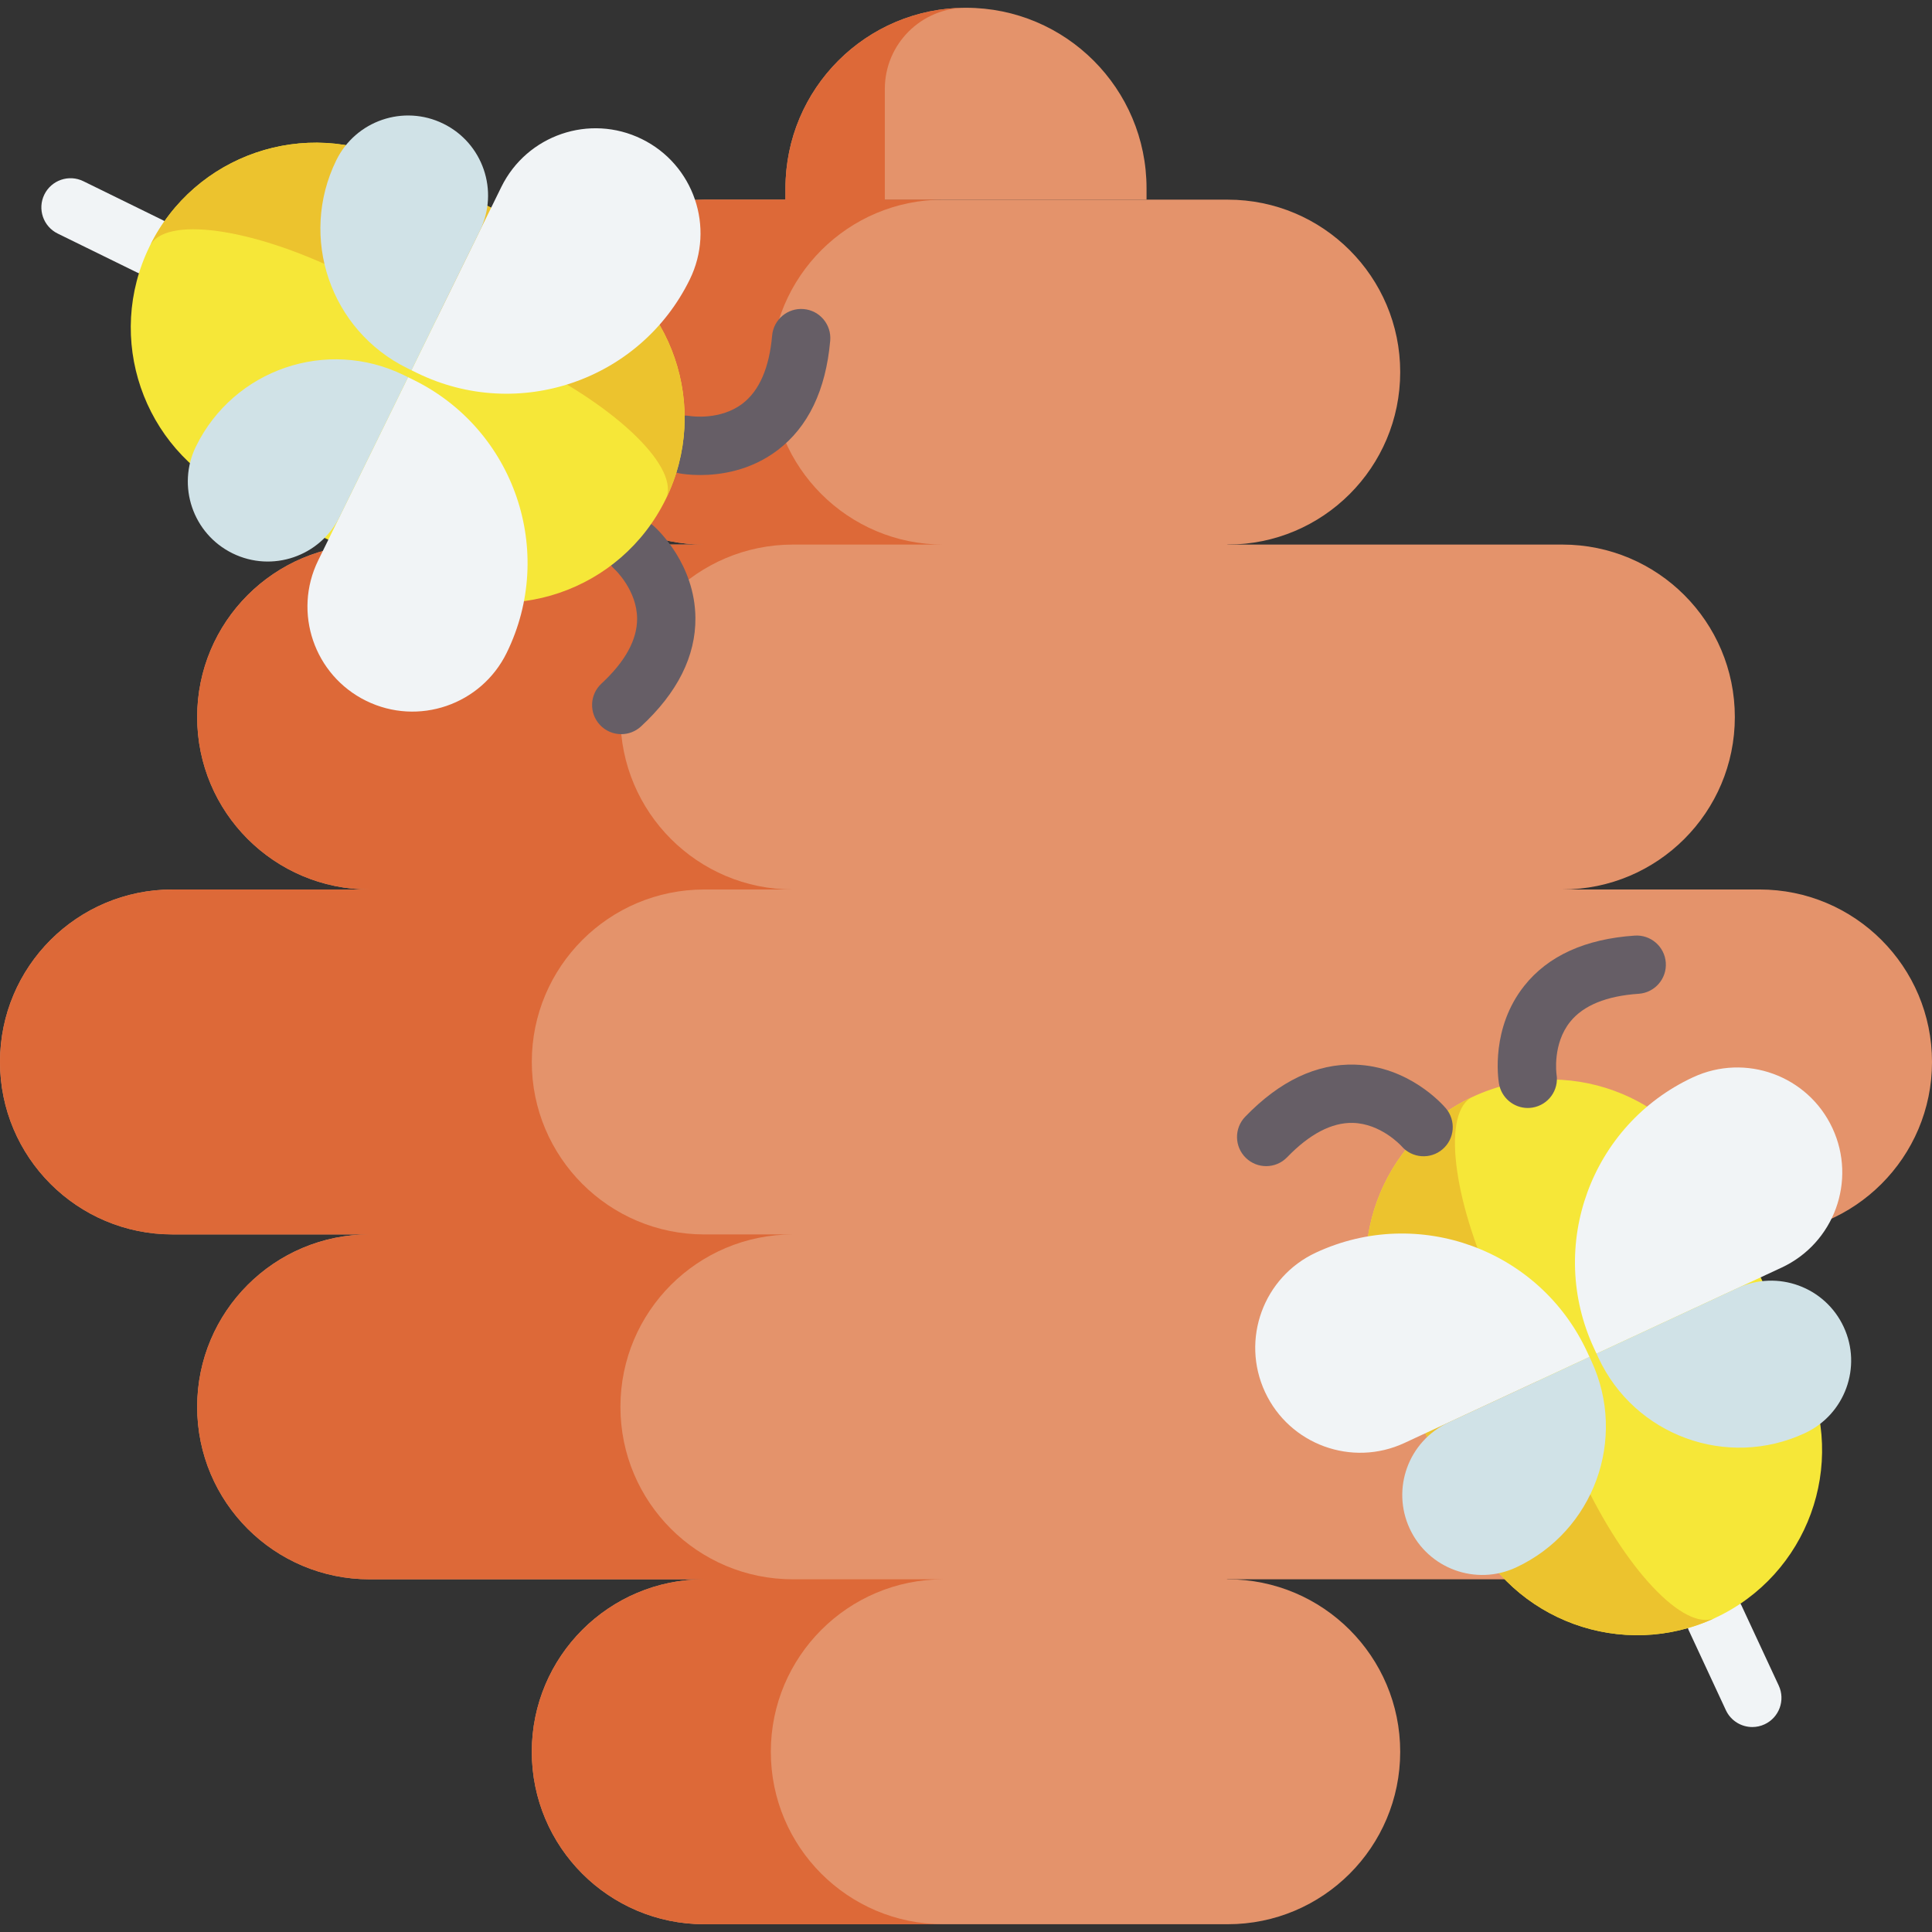 <svg id="Capa_1" enable-background="new 0 0 512 512" height="512" viewBox="0 0 512 512" width="512" xmlns="http://www.w3.org/2000/svg"><rect x="0" y="0" width="512" height="512" fill="#333333" stroke="none"/><g><g fill="#e4936b"><path d="m466.297 327.128h-420.594c-25.241 0-45.703-20.462-45.703-45.703 0-25.241 20.462-45.703 45.703-45.703h420.595c25.241 0 45.703 20.462 45.703 45.703-.001 25.241-20.463 45.703-45.704 45.703z"/><path d="m414.046 235.723-158.047 28.374-158.045-28.374c-25.241 0-45.703-20.462-45.703-45.703 0-25.241 20.462-45.703 45.703-45.703h316.092c25.241 0 45.703 20.462 45.703 45.703 0 25.241-20.462 45.703-45.703 45.703z"/><path d="m325.366 144.317-59.582 20.154-79.149-20.154c-25.241 0-45.703-20.462-45.703-45.703 0-25.241 20.462-45.703 45.703-45.703h138.731c25.241 0 45.703 20.462 45.703 45.703-.001 25.241-20.462 45.703-45.703 45.703z"/><path d="m97.954 327.128 158.045-24.301 158.047 24.301c25.241 0 45.703 20.462 45.703 45.703 0 25.241-20.462 45.703-45.703 45.703h-316.092c-25.241 0-45.703-20.462-45.703-45.703 0-25.241 20.462-45.703 45.703-45.703z"/><path d="m186.634 418.534 85.358-21.051 53.373 21.051c25.241 0 45.703 20.462 45.703 45.703 0 25.241-20.462 45.703-45.703 45.703h-138.731c-25.241 0-45.703-20.462-45.703-45.703.001-25.241 20.462-45.703 45.703-45.703z"/><path d="m256 2.06c-26.424 0-47.845 21.421-47.845 47.845v3.007h95.69v-3.007c0-26.424-21.421-47.845-47.845-47.845z"/></g><path d="m249.983 52.911h-15.494v-29.339c0-11.878 9.632-21.51 21.51-21.51-26.424 0-47.841 21.417-47.841 47.841v3.008h-21.52c-12.62 0-24.044 5.11-32.317 13.382-8.272 8.272-13.392 19.707-13.392 32.327 0 25.239 20.47 45.699 45.709 45.699h-88.689c-12.62 0-24.044 5.12-32.317 13.382-8.272 8.272-13.382 19.697-13.382 32.317 0 25.239 20.459 45.709 45.699 45.709h-52.25c-12.62 0-24.044 5.11-32.317 13.382-8.272 8.272-13.382 19.697-13.382 32.316 0 25.239 20.459 45.709 45.699 45.709h52.251c-12.62 0-24.044 5.12-32.317 13.382-8.272 8.272-13.382 19.697-13.382 32.317 0 25.239 20.459 45.699 45.699 45.699h88.688c-12.62 0-24.044 5.12-32.317 13.392-8.272 8.272-13.392 19.697-13.392 32.317 0 25.239 20.47 45.699 45.709 45.699h63.346c-25.239 0-45.709-20.459-45.709-45.699 0-12.62 5.12-24.044 13.392-32.317 8.272-8.272 19.697-13.392 32.317-13.392h-39.858c-25.25 0-45.709-20.459-45.709-45.699 0-12.62 5.11-24.044 13.382-32.317 8.272-8.262 19.707-13.382 32.327-13.382h-23.488c-25.239 0-45.709-20.47-45.709-45.709 0-12.62 5.12-24.044 13.392-32.317 8.272-8.272 19.697-13.382 32.317-13.382h23.488c-25.25 0-45.709-20.47-45.709-45.709 0-12.62 5.11-24.044 13.382-32.317 8.272-8.262 19.707-13.382 32.327-13.382h39.858c-25.239 0-45.709-20.459-45.709-45.699 0-12.62 5.12-24.055 13.392-32.327 8.272-8.271 19.696-13.381 32.316-13.381z" fill="#dd6938"/><g><path d="m39.663 72.975c-1.142 0-2.302-.254-3.396-.791l-20.979-10.288c-3.832-1.879-5.414-6.508-3.535-10.339 1.879-3.832 6.508-5.414 10.339-3.535l20.979 10.288c3.832 1.879 5.414 6.508 3.535 10.339-1.342 2.736-4.088 4.326-6.943 4.326z" fill="#f1f4f6"/><g fill="#665e66"><path d="m185.572 125.891c-2.914 0-4.947-.339-5.473-.437-4.195-.781-6.963-4.816-6.181-9.011.777-4.176 4.779-6.937 8.953-6.191.288.045 8.076 1.213 13.968-3.343 4.414-3.414 7.032-9.465 7.782-17.984.375-4.251 4.119-7.391 8.374-7.019 4.251.374 7.393 4.124 7.019 8.374-1.154 13.109-5.843 22.872-13.937 29.018-7.252 5.505-15.289 6.593-20.505 6.593z"/><path d="m164.636 194.561c-2.078 0-4.15-.833-5.673-2.478-2.898-3.132-2.709-8.02.423-10.919 6.276-5.809 9.457-11.584 9.454-17.165-.004-7.55-5.855-13.041-5.915-13.095-3.186-2.838-3.444-7.7-.605-10.886 2.838-3.186 7.747-3.446 10.933-.608 1.116.994 10.903 10.119 11.038 24.308.097 10.163-4.752 19.848-14.41 28.786-1.485 1.376-3.367 2.057-5.245 2.057z"/></g><path d="m39.67 65.245c11.916-24.298 41.273-34.336 65.571-22.42l48.761 23.912c24.298 11.916 34.336 41.273 22.42 65.571-11.916 24.298-41.273 34.336-65.571 22.42l-48.761-23.913c-24.298-11.915-34.336-41.272-22.42-65.57z" fill="#f6e738"/><path d="m39.668 65.249c11.915-24.299 41.278-34.339 65.577-22.423l48.754 23.909c24.298 11.916 34.338 41.279 22.422 65.577 3.96-8.075-12.535-24.276-36.833-36.191l-48.754-23.909c-24.298-11.916-47.206-15.038-51.166-6.963z" fill="#ecc32e"/><g><g><path d="m132.846 49.568-23.809 48.551 1.401.687c26.814 13.149 59.21 2.072 72.36-24.742 6.764-13.794 1.066-30.46-12.728-37.224-13.794-6.764-30.459-1.065-37.224 12.728z" fill="#f1f4f6"/><path d="m127.175 61.132-18.138 36.987-1.068-.523c-20.427-10.018-28.866-34.698-18.848-55.125 5.153-10.508 17.85-14.85 28.358-9.696 10.508 5.153 14.85 17.849 9.696 28.357z" fill="#d0e2e7"/></g><g><path d="m84.325 148.512 23.809-48.551 1.401.687c26.814 13.149 37.891 45.546 24.742 72.36-6.764 13.794-23.43 19.492-37.224 12.728-13.794-6.764-19.493-23.43-12.728-37.224z" fill="#f1f4f6"/><path d="m89.995 136.948 18.138-36.987-1.068-.523c-20.427-10.017-45.108-1.579-55.125 18.849-5.153 10.508-.812 23.205 9.696 28.358 10.51 5.153 23.206.812 28.359-9.697z" fill="#d0e2e7"/></g></g></g><g><path d="m464.383 457.683c-2.913 0-5.702-1.655-7.011-4.471l-9.852-21.187c-1.799-3.869-.121-8.465 3.749-10.264 3.869-1.799 8.465-.121 10.264 3.749l9.852 21.187c1.799 3.869.121 8.465-3.749 10.264-1.055.49-2.163.722-3.253.722z" fill="#f1f4f6"/><path d="m454.524 428.768c-24.54 11.41-53.682.766-65.092-23.773l-22.898-49.246c-11.41-24.54-.766-53.682 23.773-65.092 24.54-11.41 53.682-.766 65.092 23.773l22.898 49.246c11.41 24.539.767 53.682-23.773 65.092z" fill="#f6e738"/><path d="m454.528 428.766c-24.54 11.41-53.689.764-65.099-23.775l-22.894-49.238c-11.41-24.54-.764-53.689 23.775-65.099-8.155 3.792-5.508 26.76 5.902 51.3l22.894 49.238c11.411 24.54 27.267 41.366 35.422 37.574z" fill="#ecc32e"/><g><g><path d="m372.199 382.399 49.033-22.799-.658-1.415c-12.591-27.08-44.752-38.826-71.832-26.235-13.931 6.477-19.973 23.022-13.496 36.953 6.478 13.931 23.022 19.973 36.953 13.496z" fill="#f1f4f6"/><path d="m383.877 376.969 37.355-17.369.501 1.078c9.592 20.63.644 45.131-19.986 54.723-10.613 4.935-23.217.331-28.151-10.281-4.935-10.613-.331-23.217 10.281-28.151z" fill="#d0e2e7"/></g><g><path d="m472.126 335.936-49.033 22.799-.658-1.415c-12.591-27.08-.846-59.241 26.235-71.832 13.931-6.477 30.475-.435 36.953 13.496 6.476 13.931.434 30.475-13.497 36.952z" fill="#f1f4f6"/><path d="m460.447 341.366-37.355 17.369.501 1.078c9.592 20.63 34.093 29.578 54.723 19.986 10.613-4.935 15.216-17.538 10.281-28.151-4.933-10.613-17.537-15.216-28.15-10.282z" fill="#d0e2e7"/></g></g><g fill="#665e66"><path d="m335.547 309.039c-1.931 0-3.864-.719-5.363-2.166-3.071-2.963-3.159-7.854-.196-10.925 9.137-9.471 18.926-14.118 29.078-13.81 14.184.429 23.105 10.403 24.075 11.539 2.772 3.244 2.389 8.122-.856 10.893-3.229 2.759-8.075 2.393-10.854-.81-.18-.199-5.509-6.021-12.966-6.18-5.54-.116-11.418 2.942-17.357 9.097-1.516 1.572-3.538 2.362-5.561 2.362z"/><path d="m404.865 293.625c-3.719 0-7.005-2.714-7.63-6.502-.243-1.474-2.121-14.723 6.693-25.845 6.312-7.965 16.17-12.451 29.3-13.333 4.253-.286 7.941 2.934 8.227 7.191.286 4.258-2.933 7.941-7.191 8.227-8.533.573-14.637 3.066-18.141 7.408-4.742 5.875-3.642 13.823-3.63 13.903.694 4.211-2.161 8.154-6.371 8.848-.423.069-.843.103-1.257.103z"/></g></g></g></svg>